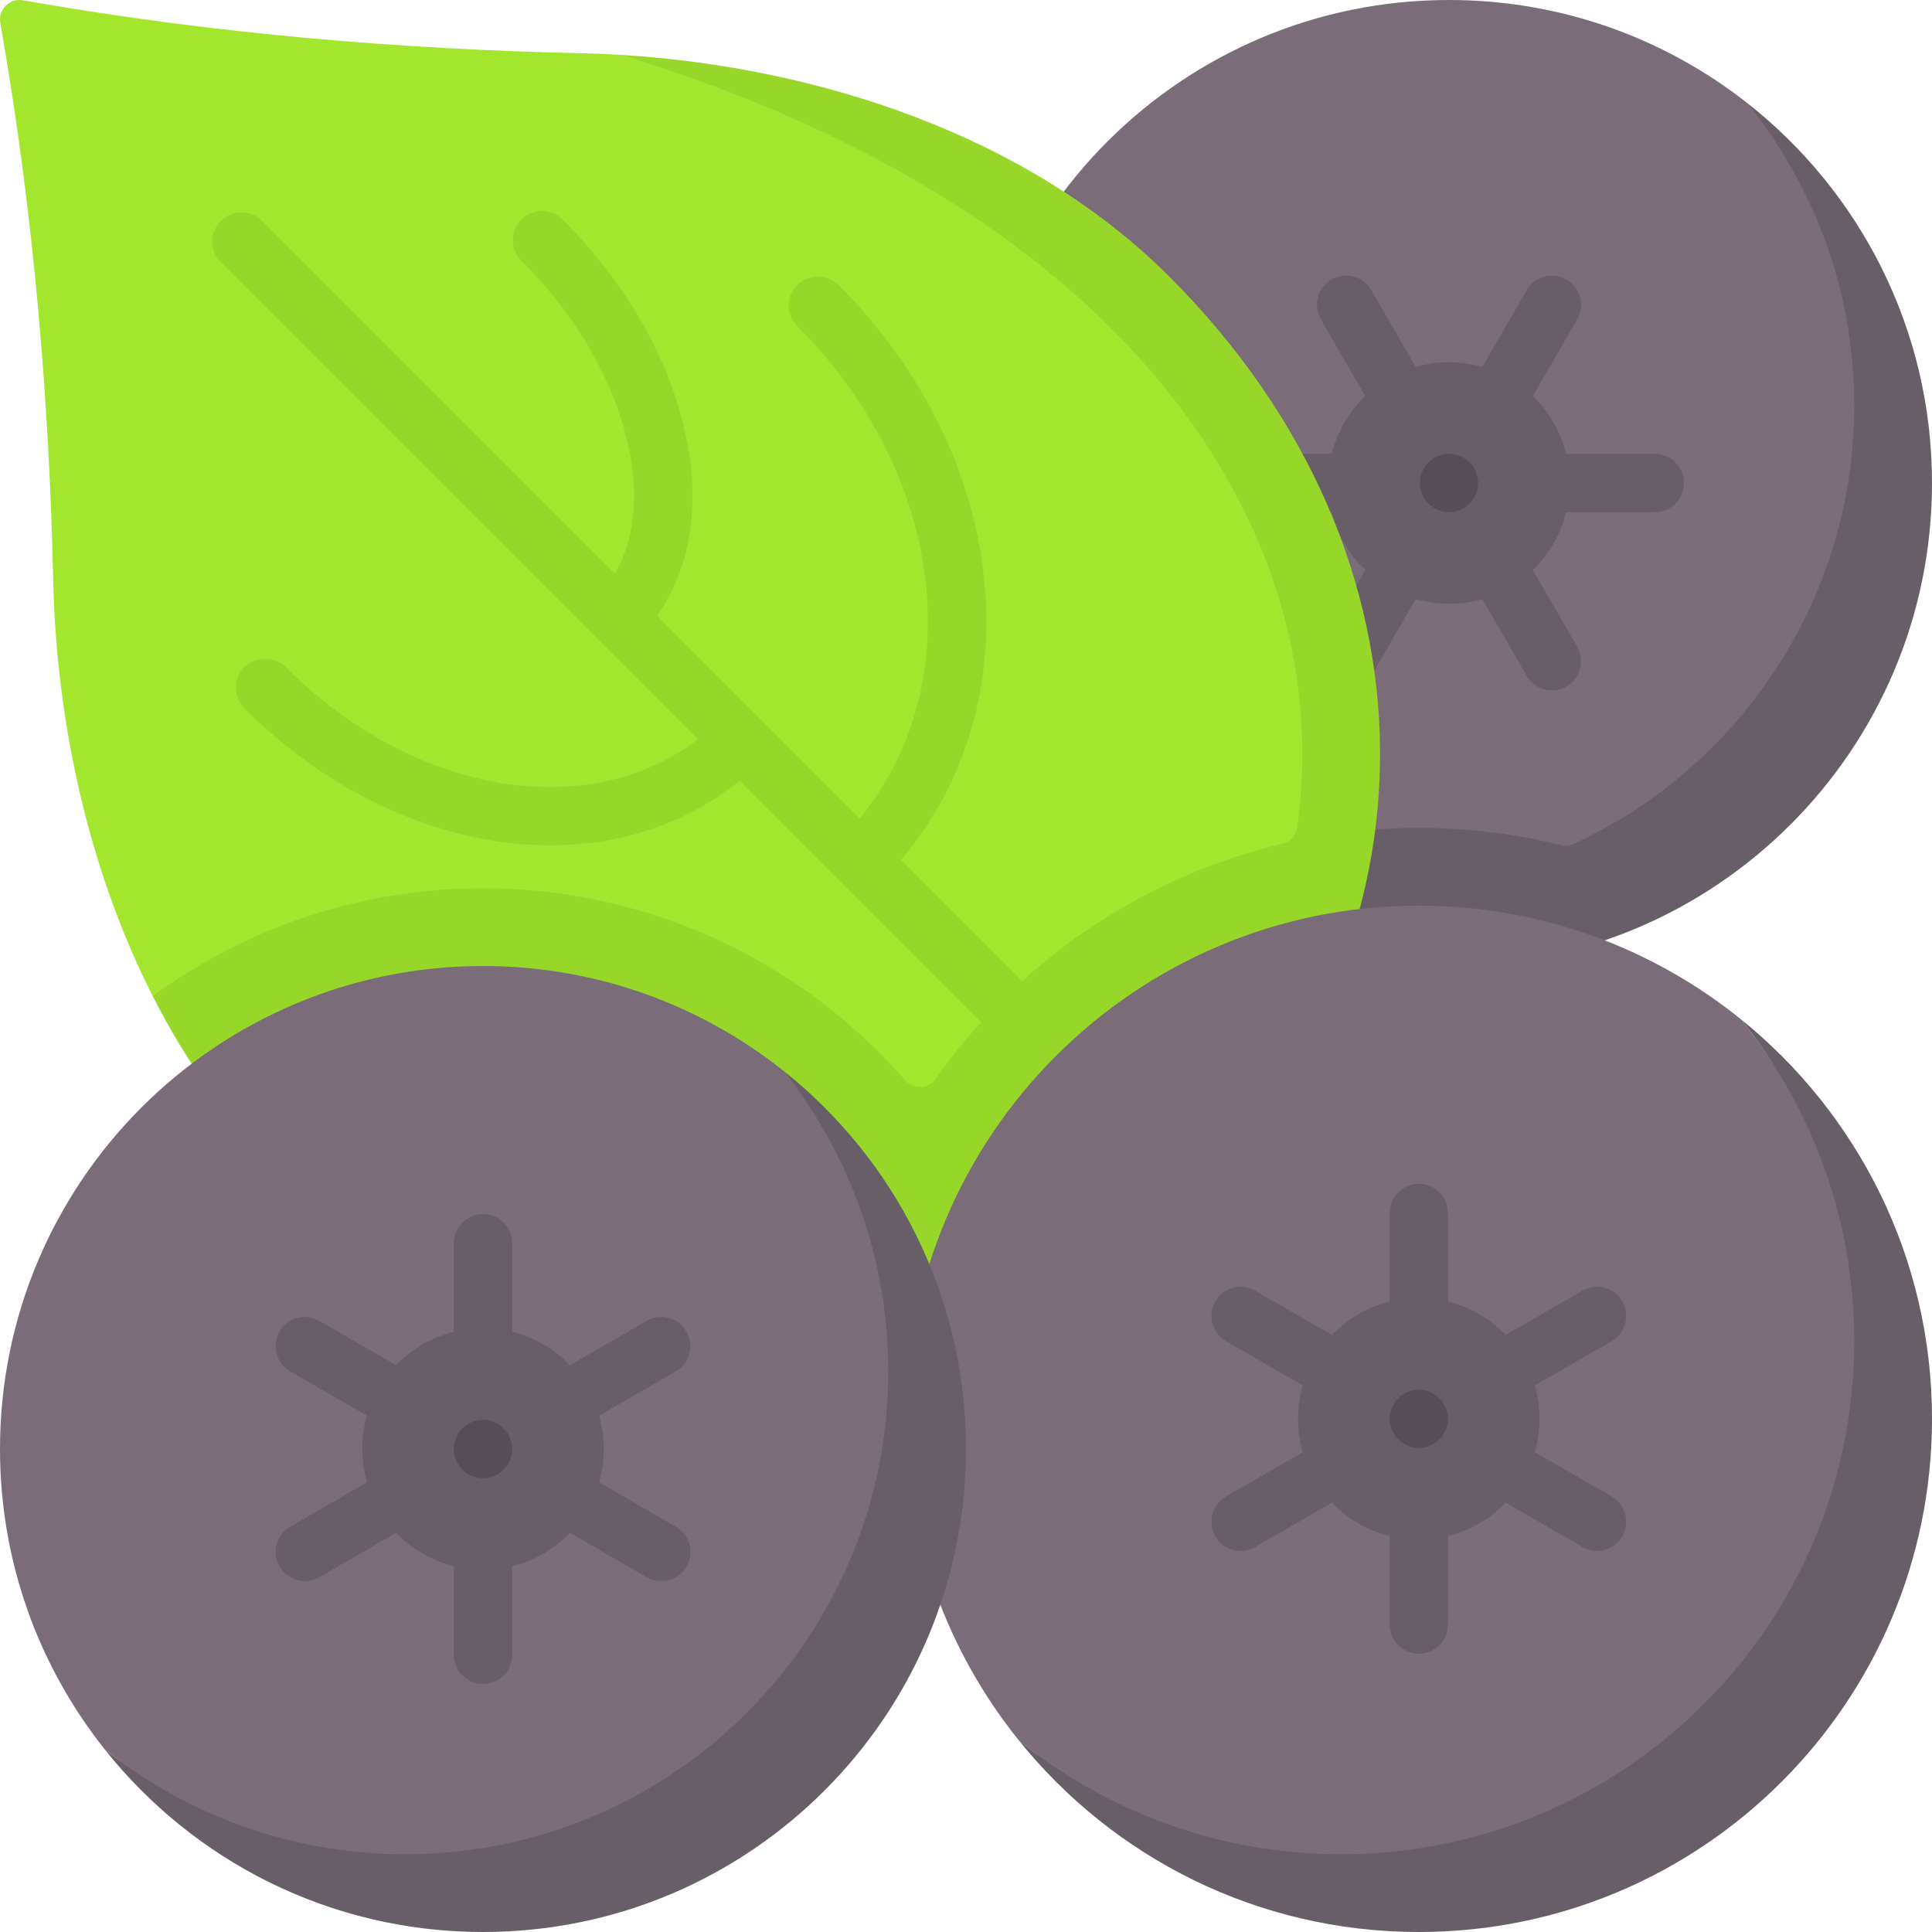 <svg id="Capa_1" enable-background="new 0 0 512 512" viewBox="0 0 512 512" xmlns="http://www.w3.org/2000/svg"><g><g><path d="m463.019 27.295c-21.76-17.098-49.199-27.295-79.019-27.295-70.692 0-128 57.308-128 128 0 30.096 10.387 57.766 27.771 79.621l28.473 25.348 105.915 6.855 84.699-82.133-13.953-101.1z" fill="#7a6d79"/></g><path d="m438.539 120.274h-23.478c-.706-2.834-1.815-5.618-3.349-8.274-1.533-2.656-3.39-5.008-5.491-7.037l11.739-20.332c2.134-3.696.868-8.421-2.828-10.554-3.696-2.135-8.421-.867-10.554 2.828l-11.743 20.34c-5.682-1.632-11.809-1.697-17.674-.007l-11.74-20.333c-2.134-3.696-6.859-4.962-10.554-2.828-3.696 2.133-4.962 6.859-2.828 10.554l11.739 20.333c-4.396 4.235-7.403 9.573-8.831 15.31h-23.487c-4.267 0-7.726 3.459-7.726 7.726s3.459 7.726 7.726 7.726h23.478c.706 2.834 1.815 5.618 3.349 8.274 1.533 2.656 3.39 5.008 5.491 7.037l-11.739 20.332c-2.134 3.696-.868 8.421 2.828 10.554 1.217.703 2.545 1.037 3.856 1.037 2.67 0 5.267-1.386 6.698-3.865l11.743-20.34c5.682 1.632 11.809 1.697 17.674.007l11.739 20.333c1.431 2.479 4.028 3.865 6.698 3.865 1.311 0 2.639-.334 3.856-1.037 3.696-2.133 4.962-6.859 2.828-10.554l-11.739-20.333c4.396-4.235 7.403-9.573 8.831-15.31h23.487c4.267 0 7.726-3.459 7.726-7.726.002-4.267-3.458-7.726-7.725-7.726z" fill="#685e68"/><g><path d="m463.019 27.295c17.616 21.826 28.25 49.5 28.377 79.55.218 51.784-30.315 96.46-74.387 116.816-1.06.49-2.257.582-3.39.302-12.054-2.983-24.655-4.567-37.618-4.567-18.735 0-36.711 3.308-53.378 9.368-14.232-4.779-27.347-11.992-38.851-21.144 23.449 29.481 59.632 48.38 100.228 48.38 70.692 0 128-57.308 128-128 0-40.872-19.157-77.27-48.981-100.705z" fill="#685e68"/></g><g><path d="m164.832 14.566c-3.697-.229-7.373-.384-11.02-.465-48.208-1.066-96.299-5.193-143.824-13.347l-3.952-.678c-3.511-.602-6.562 2.449-5.96 5.96l.678 3.952c8.154 47.525 12.281 95.616 13.347 143.824.808 36.548 8.996 75.998 26.371 110.163l202.168 29.945 114.09-65.837-17.15-105.721-92.823-83.825z" fill="#a2e62e"/></g><path d="m301.463 290.537-62.674-62.675c35.356-41.609 28.793-106.972-16.556-152.32-3.017-3.017-7.909-3.017-10.927 0s-3.018 7.909 0 10.927c39.168 39.168 45.69 94.903 16.511 130.422l-53.711-53.711c8.706-12.214 11.485-28.569 7.815-46.919-4.073-20.367-15.731-40.997-32.824-58.091-3.017-3.017-7.909-3.017-10.927 0s-3.018 7.909 0 10.927c14.96 14.96 25.117 32.786 28.598 50.195 2.573 12.866 1.203 24.191-3.832 32.718l-93.473-93.473c-3.017-3.017-7.909-3.017-10.927 0s-3.018 7.909 0 10.927l126.44 126.44c-29.054 22.3-75.426 14.721-109.253-19.107-3.017-3.017-7.909-3.017-10.927 0s-3.018 7.909 0 10.927c23.924 23.924 53.546 36.287 81.005 36.287 18.512 0 36.041-5.62 50.177-17.105l94.558 94.558c1.509 1.509 3.486 2.263 5.463 2.263s3.955-.755 5.463-2.263c3.019-3.018 3.019-7.91.001-10.927z" fill="#97d729"/><g><path d="m309.851 73.267c-37.566-37.565-93.323-55.493-145.019-58.701 138.21 42.534 189.675 129.234 178.919 204.717-.299 2.098-1.817 3.831-3.879 4.319-37.694 8.935-70.161 31.531-91.861 62.249-1.925 2.726-5.887 3.013-8.082.499-27.262-31.209-67.332-50.955-111.928-50.955-32.697 0-62.96 10.615-87.527 28.579 8.605 16.92 19.463 32.544 32.795 45.876 75.13 75.131 177.66 71.738 242.991 6.408 65.329-65.33 68.721-167.86-6.409-242.991z" fill="#97d729"/></g><g><path d="m502.858 370.363c0-32.307-22.727-76.95-41.544-100.281-23.331-18.817-53.007-30.082-85.314-30.082-75.111 0-136 60.889-136 136 0 32.307 11.265 61.983 30.082 85.314 23.331 18.817 63.345 42.686 95.652 42.686 75.11 0 137.124-58.527 137.124-133.637z" fill="#7a6d79"/></g><path d="m427.096 396.579-20.333-11.739c.805-2.808 1.237-5.773 1.237-8.84 0-3.066-.432-6.032-1.237-8.84l20.333-11.739c3.696-2.133 4.962-6.859 2.828-10.554-2.133-3.696-6.859-4.962-10.554-2.828l-20.34 11.743c-4.105-4.254-9.378-7.374-15.303-8.843v-23.479c0-4.267-3.459-7.726-7.726-7.726s-7.726 3.459-7.726 7.726v23.479c-5.925 1.469-11.198 4.589-15.303 8.843l-20.34-11.743c-3.695-2.135-8.421-.867-10.554 2.828-2.134 3.696-.868 8.421 2.828 10.554l20.333 11.739c-.805 2.808-1.237 5.773-1.237 8.84 0 3.066.432 6.032 1.237 8.84l-20.333 11.739c-3.696 2.133-4.962 6.859-2.828 10.554 1.431 2.479 4.028 3.865 6.698 3.865 1.311 0 2.639-.334 3.856-1.037l20.34-11.743c4.105 4.254 9.378 7.374 15.303 8.843v23.479c0 4.267 3.459 7.726 7.726 7.726s7.726-3.459 7.726-7.726v-23.479c5.925-1.469 11.198-4.589 15.303-8.843l20.34 11.743c1.217.703 2.545 1.037 3.856 1.037 2.67 0 5.267-1.386 6.698-3.865 2.133-3.696.867-8.421-2.828-10.554z" fill="#685e68"/><g><path d="m246.757 370.363c0-30.097-21.748-64.735-39.134-86.59-21.855-17.385-49.526-27.773-79.623-27.773-70.692 0-128 57.308-128 128 0 30.097 10.388 57.768 27.773 79.623 21.855 17.386 58.248 40.377 88.345 40.377 70.693 0 130.639-62.945 130.639-133.637z" fill="#7a6d79"/></g><g><path d="m207.623 283.773c17.386 21.855 27.773 49.526 27.773 79.623 0 70.692-57.308 128-128 128-30.097 0-57.768-10.388-79.623-27.773 23.45 29.479 59.632 48.377 100.227 48.377 70.692 0 128-57.308 128-128 0-40.595-18.898-76.777-48.377-100.227z" fill="#685e68"/></g><g><path d="m461.314 270.082c18.816 23.331 30.082 53.007 30.082 85.314 0 75.111-60.889 136-136 136-32.307 0-61.983-11.265-85.314-30.082 24.93 30.912 63.115 50.686 105.918 50.686 75.111 0 136-60.889 136-136 0-42.803-19.774-80.988-50.686-105.918z" fill="#685e68"/></g><path d="m179.096 404.579-20.333-11.739c.805-2.808 1.237-5.773 1.237-8.84 0-3.066-.432-6.032-1.237-8.84l20.333-11.739c3.696-2.133 4.962-6.859 2.828-10.554-2.133-3.696-6.86-4.962-10.554-2.828l-20.34 11.743c-4.105-4.254-9.378-7.374-15.303-8.843v-23.479c0-4.267-3.459-7.726-7.726-7.726s-7.726 3.459-7.726 7.726v23.479c-5.925 1.469-11.198 4.589-15.303 8.843l-20.34-11.743c-3.696-2.134-8.421-.868-10.554 2.828-2.134 3.696-.868 8.421 2.828 10.554l20.332 11.739c-.806 2.808-1.238 5.774-1.238 8.84s.432 6.032 1.237 8.839l-20.332 11.739c-3.696 2.134-4.962 6.859-2.828 10.554 1.431 2.479 4.028 3.865 6.698 3.865 1.311 0 2.639-.334 3.856-1.037l20.34-11.743c4.105 4.254 9.378 7.374 15.303 8.843v23.479c0 4.267 3.459 7.726 7.726 7.726s7.726-3.459 7.726-7.726v-23.479c5.925-1.469 11.198-4.589 15.303-8.843l20.34 11.743c1.217.703 2.545 1.037 3.856 1.037 2.67 0 5.267-1.386 6.698-3.865 2.134-3.695.868-8.42-2.827-10.553z" fill="#685e68"/><g><g><g><circle cx="384" cy="128" fill="#554e56" r="7.726"/></g></g></g><g><g><g><circle cx="128" cy="384" fill="#554e56" r="7.726"/></g></g></g><g><g><circle cx="376" cy="376" fill="#554e56" r="7.726"/></g></g></g><g/><g/><g/><g/><g/><g/><g/><g/><g/><g/><g/><g/><g/><g/><g/></svg>